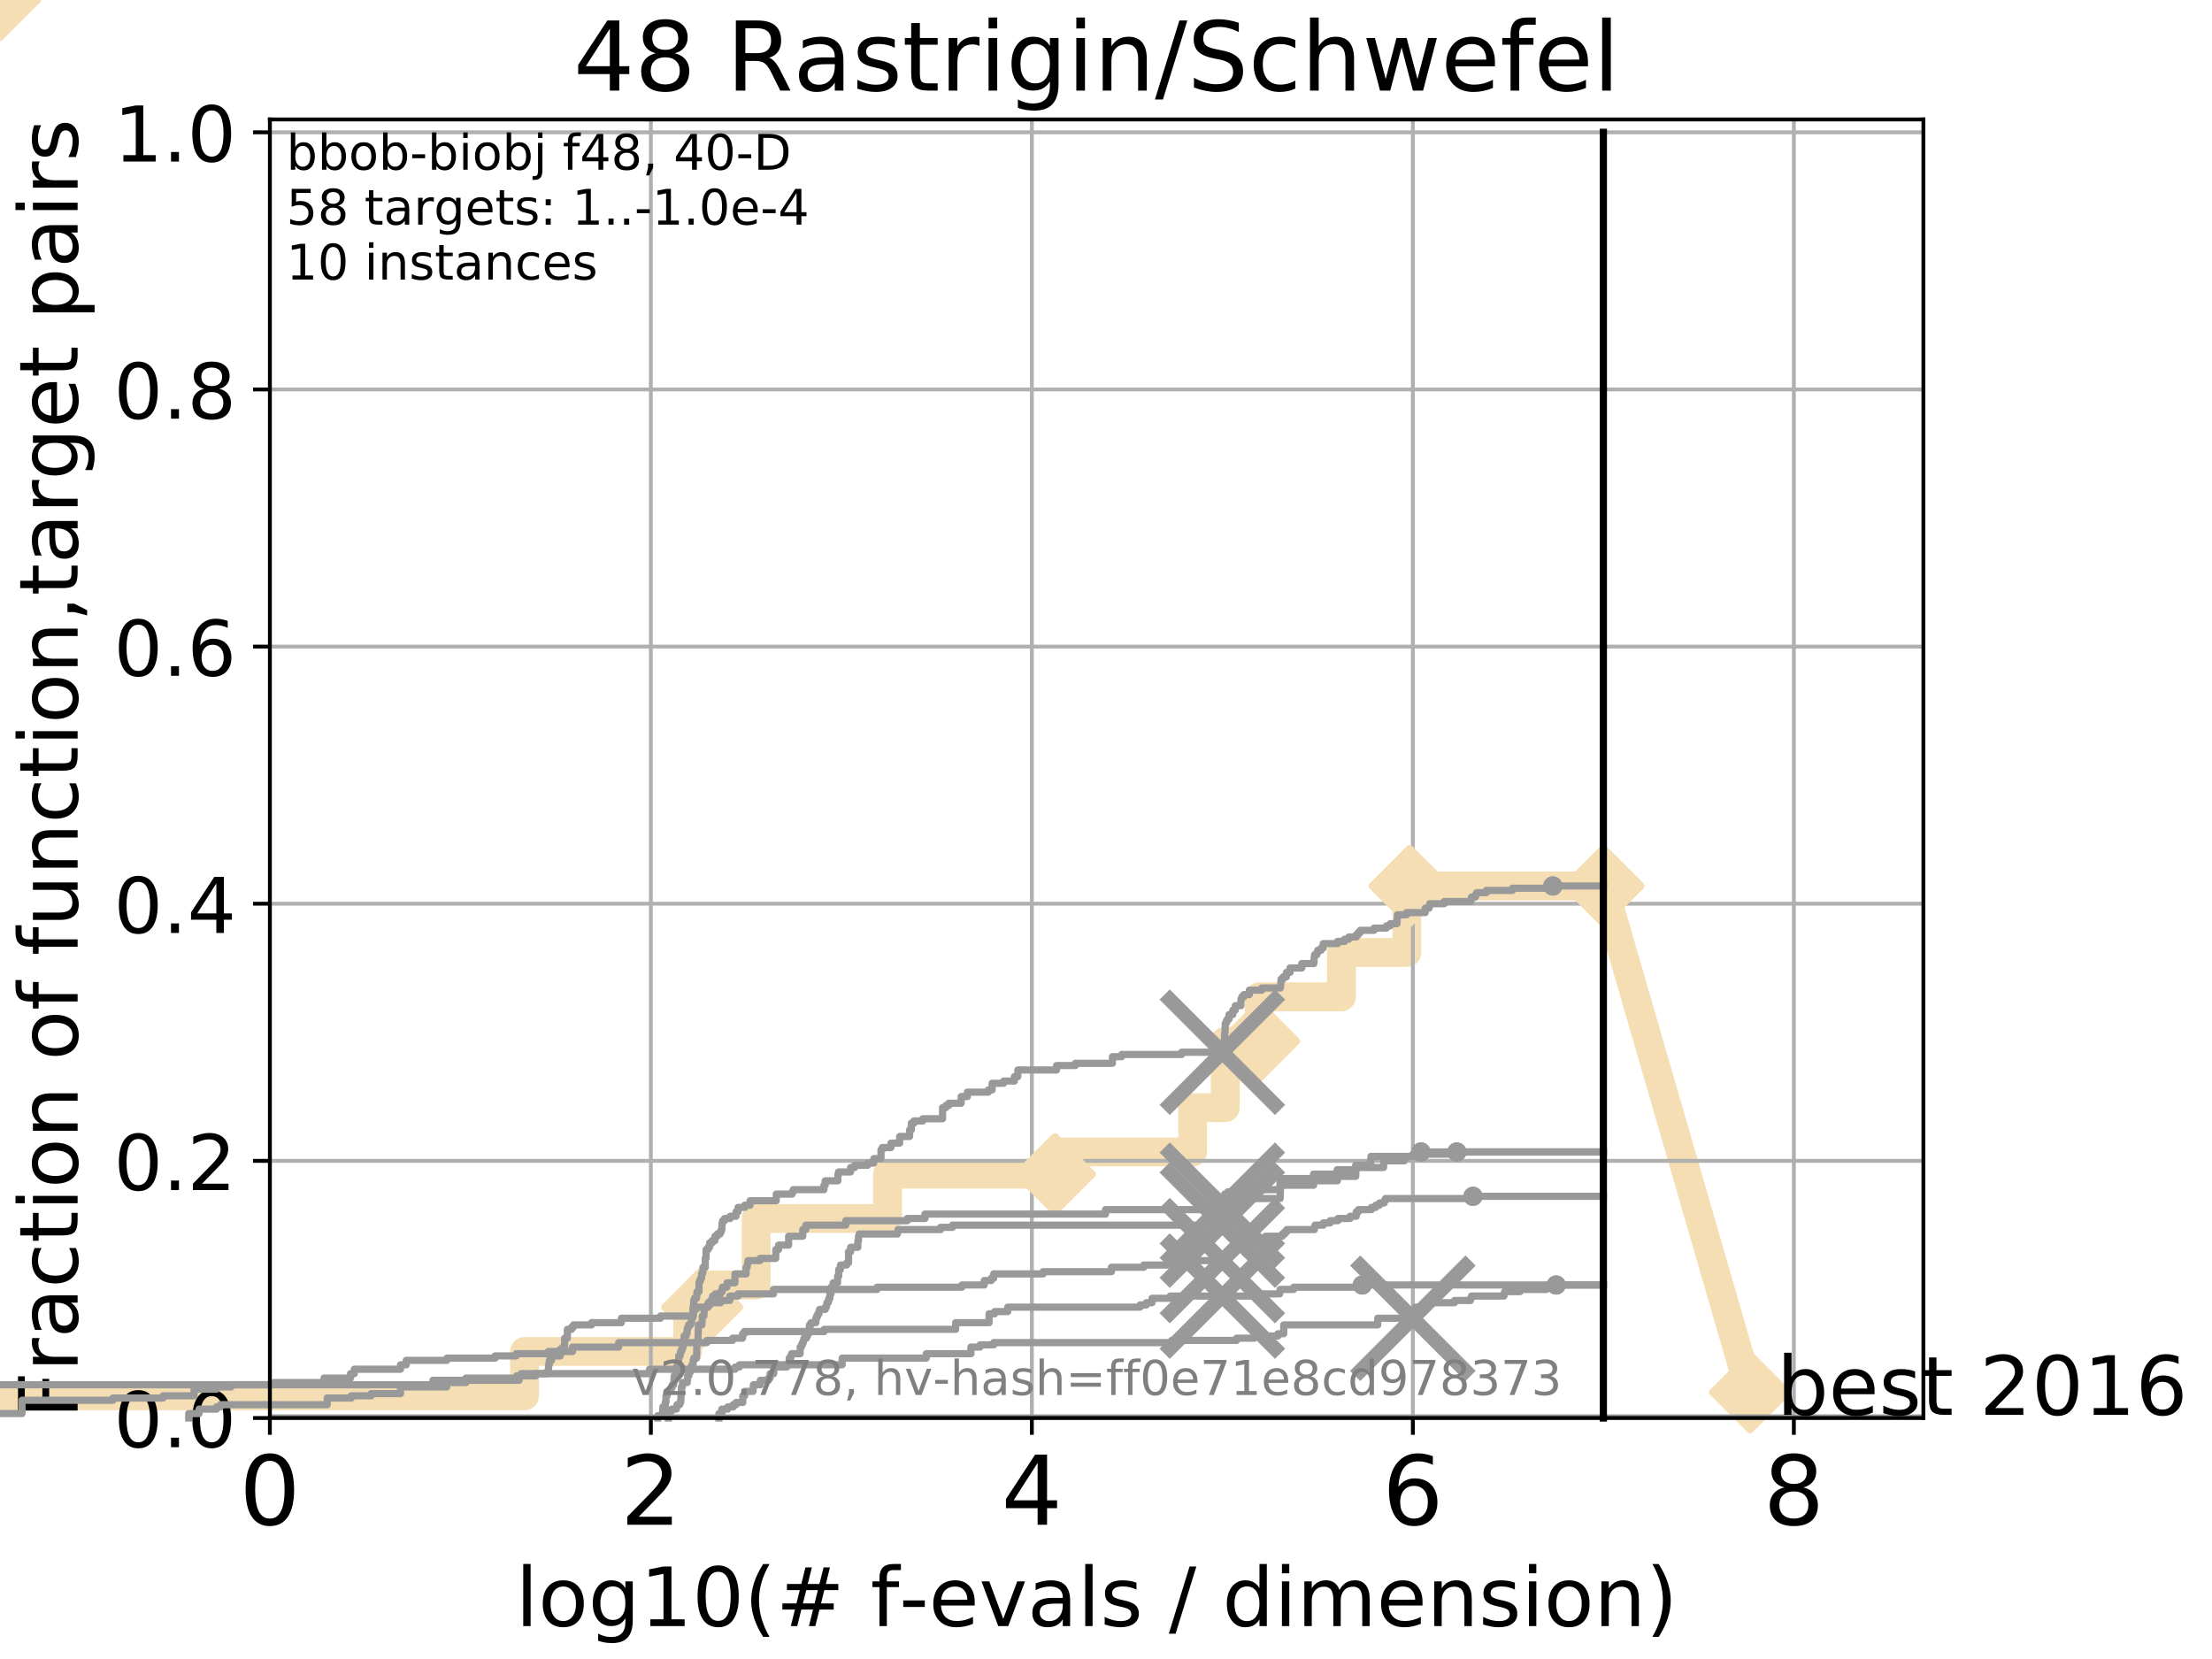 <?xml version="1.0" encoding="utf-8" standalone="no"?>
<!DOCTYPE svg PUBLIC "-//W3C//DTD SVG 1.1//EN"
  "http://www.w3.org/Graphics/SVG/1.1/DTD/svg11.dtd">
<!-- Created with matplotlib (http://matplotlib.org/) -->
<svg height="345pt" version="1.1" viewBox="0 0 460 345" width="460pt" xmlns="http://www.w3.org/2000/svg" xmlns:xlink="http://www.w3.org/1999/xlink">
 <defs>
  <style type="text/css">
*{stroke-linecap:butt;stroke-linejoin:round;}
  </style>
 </defs>
 <g id="figure_1">
  <g id="patch_1">
   <path d="M 0 345.6 
L 460.8 345.6 
L 460.8 0 
L 0 0 
z
" style="fill:#ffffff;"/>
  </g>
  <g id="axes_1">
   <g id="patch_2">
    <path d="M 56.12 294.88 
L 399.984 294.88 
L 399.984 24.84 
L 56.12 24.84 
z
" style="fill:#ffffff;"/>
   </g>
   <g id="line2d_1">
    <path d="M -1 290.27 
L 109.085 290.27 
L 109.085 281.051 
L 143.002 281.051 
L 143.002 271.831 
L 146.028 271.831 
L 146.028 267.221 
L 157.255 267.221 
L 157.255 253.392 
L 184.575 253.392 
L 184.575 244.173 
L 219.372 244.173 
L 219.372 239.563 
L 248.012 239.563 
L 248.012 230.343 
L 254.8 230.343 
L 254.8 216.514 
L 261.861 216.514 
L 261.861 207.294 
L 278.958 207.294 
L 278.958 198.075 
L 292.559 198.075 
L 292.559 188.855 
L 293.131 188.855 
L 293.131 184.246 
L 333.43 184.246 
" style="fill:none;stroke:#f5deb3;stroke-linecap:square;stroke-width:6;"/>
   </g>
   <g id="line2d_2">
    <path d="M 0 0 
" style="fill:none;stroke:#f5deb3;stroke-linecap:square;stroke-width:6;"/>
    <defs>
     <path d="M -0 7.778 
L 7.778 0 
L 0 -7.778 
L -7.778 -0 
z
" id="m19319f9c53" style="stroke:#f5deb3;stroke-linejoin:miter;stroke-width:1.5;"/>
    </defs>
    <g>
     <use style="fill:#f5deb3;stroke:#f5deb3;stroke-linejoin:miter;stroke-width:1.5;" x="0" xlink:href="#m19319f9c53" y="0"/>
    </g>
   </g>
   <g id="line2d_3">
    <path d="M 333.43 184.246 
L 363.934 289.533 
" style="fill:none;stroke:#f5deb3;stroke-linecap:square;stroke-width:6;"/>
    <g>
     <use style="fill:#f5deb3;stroke:#f5deb3;stroke-linejoin:miter;stroke-width:1.5;" x="333.43" xlink:href="#m19319f9c53" y="184.246"/>
     <use style="fill:#f5deb3;stroke:#f5deb3;stroke-linejoin:miter;stroke-width:1.5;" x="363.934" xlink:href="#m19319f9c53" y="289.533"/>
    </g>
   </g>
   <g id="matplotlib.axis_1">
    <g id="xtick_1">
     <g id="line2d_4">
      <path clip-path="url(#p64d404d841)" d="M 56.12 294.88 
L 56.12 24.84 
" style="fill:none;stroke:#b0b0b0;stroke-linecap:square;stroke-width:0.8;"/>
     </g>
     <g id="line2d_5">
      <defs>
       <path d="M 0 0 
L 0 3.5 
" id="m15ad52bb00" style="stroke:#000000;stroke-width:0.8;"/>
      </defs>
      <g>
       <use style="stroke:#000000;stroke-width:0.8;" x="56.12" xlink:href="#m15ad52bb00" y="294.88"/>
      </g>
     </g>
     <g id="text_1">
      <!-- 0 -->
      <defs>
       <path d="M 31.781 66.406 
Q 24.172 66.406 20.328 58.906 
Q 16.5 51.422 16.5 36.375 
Q 16.5 21.391 20.328 13.891 
Q 24.172 6.391 31.781 6.391 
Q 39.453 6.391 43.281 13.891 
Q 47.125 21.391 47.125 36.375 
Q 47.125 51.422 43.281 58.906 
Q 39.453 66.406 31.781 66.406 
z
M 31.781 74.219 
Q 44.047 74.219 50.516 64.516 
Q 56.984 54.828 56.984 36.375 
Q 56.984 17.969 50.516 8.266 
Q 44.047 -1.422 31.781 -1.422 
Q 19.531 -1.422 13.062 8.266 
Q 6.594 17.969 6.594 36.375 
Q 6.594 54.828 13.062 64.516 
Q 19.531 74.219 31.781 74.219 
z
" id="DejaVuSans-30"/>
      </defs>
      <g transform="translate(49.758 317.077)scale(0.2 -0.2)">
       <use xlink:href="#DejaVuSans-30"/>
      </g>
     </g>
    </g>
    <g id="xtick_2">
     <g id="line2d_6">
      <path clip-path="url(#p64d404d841)" d="M 135.351 294.88 
L 135.351 24.84 
" style="fill:none;stroke:#b0b0b0;stroke-linecap:square;stroke-width:0.8;"/>
     </g>
     <g id="line2d_7">
      <g>
       <use style="stroke:#000000;stroke-width:0.8;" x="135.351" xlink:href="#m15ad52bb00" y="294.88"/>
      </g>
     </g>
     <g id="text_2">
      <!-- 2 -->
      <defs>
       <path d="M 19.188 8.297 
L 53.609 8.297 
L 53.609 0 
L 7.328 0 
L 7.328 8.297 
Q 12.938 14.109 22.625 23.891 
Q 32.328 33.688 34.812 36.531 
Q 39.547 41.844 41.422 45.531 
Q 43.312 49.219 43.312 52.781 
Q 43.312 58.594 39.234 62.25 
Q 35.156 65.922 28.609 65.922 
Q 23.969 65.922 18.812 64.312 
Q 13.672 62.703 7.812 59.422 
L 7.812 69.391 
Q 13.766 71.781 18.938 73 
Q 24.125 74.219 28.422 74.219 
Q 39.75 74.219 46.484 68.547 
Q 53.219 62.891 53.219 53.422 
Q 53.219 48.922 51.531 44.891 
Q 49.859 40.875 45.406 35.406 
Q 44.188 33.984 37.641 27.219 
Q 31.109 20.453 19.188 8.297 
z
" id="DejaVuSans-32"/>
      </defs>
      <g transform="translate(128.989 317.077)scale(0.2 -0.2)">
       <use xlink:href="#DejaVuSans-32"/>
      </g>
     </g>
    </g>
    <g id="xtick_3">
     <g id="line2d_8">
      <path clip-path="url(#p64d404d841)" d="M 214.583 294.88 
L 214.583 24.84 
" style="fill:none;stroke:#b0b0b0;stroke-linecap:square;stroke-width:0.8;"/>
     </g>
     <g id="line2d_9">
      <g>
       <use style="stroke:#000000;stroke-width:0.8;" x="214.583" xlink:href="#m15ad52bb00" y="294.88"/>
      </g>
     </g>
     <g id="text_3">
      <!-- 4 -->
      <defs>
       <path d="M 37.797 64.312 
L 12.891 25.391 
L 37.797 25.391 
z
M 35.203 72.906 
L 47.609 72.906 
L 47.609 25.391 
L 58.016 25.391 
L 58.016 17.188 
L 47.609 17.188 
L 47.609 0 
L 37.797 0 
L 37.797 17.188 
L 4.891 17.188 
L 4.891 26.703 
z
" id="DejaVuSans-34"/>
      </defs>
      <g transform="translate(208.22 317.077)scale(0.2 -0.2)">
       <use xlink:href="#DejaVuSans-34"/>
      </g>
     </g>
    </g>
    <g id="xtick_4">
     <g id="line2d_10">
      <path clip-path="url(#p64d404d841)" d="M 293.814 294.88 
L 293.814 24.84 
" style="fill:none;stroke:#b0b0b0;stroke-linecap:square;stroke-width:0.8;"/>
     </g>
     <g id="line2d_11">
      <g>
       <use style="stroke:#000000;stroke-width:0.8;" x="293.814" xlink:href="#m15ad52bb00" y="294.88"/>
      </g>
     </g>
     <g id="text_4">
      <!-- 6 -->
      <defs>
       <path d="M 33.016 40.375 
Q 26.375 40.375 22.484 35.828 
Q 18.609 31.297 18.609 23.391 
Q 18.609 15.531 22.484 10.953 
Q 26.375 6.391 33.016 6.391 
Q 39.656 6.391 43.531 10.953 
Q 47.406 15.531 47.406 23.391 
Q 47.406 31.297 43.531 35.828 
Q 39.656 40.375 33.016 40.375 
z
M 52.594 71.297 
L 52.594 62.312 
Q 48.875 64.062 45.094 64.984 
Q 41.312 65.922 37.594 65.922 
Q 27.828 65.922 22.672 59.328 
Q 17.531 52.734 16.797 39.406 
Q 19.672 43.656 24.016 45.922 
Q 28.375 48.188 33.594 48.188 
Q 44.578 48.188 50.953 41.516 
Q 57.328 34.859 57.328 23.391 
Q 57.328 12.156 50.688 5.359 
Q 44.047 -1.422 33.016 -1.422 
Q 20.359 -1.422 13.672 8.266 
Q 6.984 17.969 6.984 36.375 
Q 6.984 53.656 15.188 63.938 
Q 23.391 74.219 37.203 74.219 
Q 40.922 74.219 44.703 73.484 
Q 48.484 72.75 52.594 71.297 
z
" id="DejaVuSans-36"/>
      </defs>
      <g transform="translate(287.452 317.077)scale(0.2 -0.2)">
       <use xlink:href="#DejaVuSans-36"/>
      </g>
     </g>
    </g>
    <g id="xtick_5">
     <g id="line2d_12">
      <path clip-path="url(#p64d404d841)" d="M 373.045 294.88 
L 373.045 24.84 
" style="fill:none;stroke:#b0b0b0;stroke-linecap:square;stroke-width:0.8;"/>
     </g>
     <g id="line2d_13">
      <g>
       <use style="stroke:#000000;stroke-width:0.8;" x="373.045" xlink:href="#m15ad52bb00" y="294.88"/>
      </g>
     </g>
     <g id="text_5">
      <!-- 8 -->
      <defs>
       <path d="M 31.781 34.625 
Q 24.75 34.625 20.719 30.859 
Q 16.703 27.094 16.703 20.516 
Q 16.703 13.922 20.719 10.156 
Q 24.75 6.391 31.781 6.391 
Q 38.812 6.391 42.859 10.172 
Q 46.922 13.969 46.922 20.516 
Q 46.922 27.094 42.891 30.859 
Q 38.875 34.625 31.781 34.625 
z
M 21.922 38.812 
Q 15.578 40.375 12.031 44.719 
Q 8.5 49.078 8.5 55.328 
Q 8.5 64.062 14.719 69.141 
Q 20.953 74.219 31.781 74.219 
Q 42.672 74.219 48.875 69.141 
Q 55.078 64.062 55.078 55.328 
Q 55.078 49.078 51.531 44.719 
Q 48 40.375 41.703 38.812 
Q 48.828 37.156 52.797 32.312 
Q 56.781 27.484 56.781 20.516 
Q 56.781 9.906 50.312 4.234 
Q 43.844 -1.422 31.781 -1.422 
Q 19.734 -1.422 13.25 4.234 
Q 6.781 9.906 6.781 20.516 
Q 6.781 27.484 10.781 32.312 
Q 14.797 37.156 21.922 38.812 
z
M 18.312 54.391 
Q 18.312 48.734 21.844 45.562 
Q 25.391 42.391 31.781 42.391 
Q 38.141 42.391 41.719 45.562 
Q 45.312 48.734 45.312 54.391 
Q 45.312 60.062 41.719 63.234 
Q 38.141 66.406 31.781 66.406 
Q 25.391 66.406 21.844 63.234 
Q 18.312 60.062 18.312 54.391 
z
" id="DejaVuSans-38"/>
      </defs>
      <g transform="translate(366.683 317.077)scale(0.2 -0.2)">
       <use xlink:href="#DejaVuSans-38"/>
      </g>
     </g>
    </g>
    <g id="text_6">
     <!-- log10(# f-evals / dimension) -->
     <defs>
      <path d="M 9.422 75.984 
L 18.406 75.984 
L 18.406 0 
L 9.422 0 
z
" id="DejaVuSans-6c"/>
      <path d="M 30.609 48.391 
Q 23.391 48.391 19.188 42.75 
Q 14.984 37.109 14.984 27.297 
Q 14.984 17.484 19.156 11.844 
Q 23.344 6.203 30.609 6.203 
Q 37.797 6.203 41.984 11.859 
Q 46.188 17.531 46.188 27.297 
Q 46.188 37.016 41.984 42.703 
Q 37.797 48.391 30.609 48.391 
z
M 30.609 56 
Q 42.328 56 49.016 48.375 
Q 55.719 40.766 55.719 27.297 
Q 55.719 13.875 49.016 6.219 
Q 42.328 -1.422 30.609 -1.422 
Q 18.844 -1.422 12.172 6.219 
Q 5.516 13.875 5.516 27.297 
Q 5.516 40.766 12.172 48.375 
Q 18.844 56 30.609 56 
z
" id="DejaVuSans-6f"/>
      <path d="M 45.406 27.984 
Q 45.406 37.75 41.375 43.109 
Q 37.359 48.484 30.078 48.484 
Q 22.859 48.484 18.828 43.109 
Q 14.797 37.75 14.797 27.984 
Q 14.797 18.266 18.828 12.891 
Q 22.859 7.516 30.078 7.516 
Q 37.359 7.516 41.375 12.891 
Q 45.406 18.266 45.406 27.984 
z
M 54.391 6.781 
Q 54.391 -7.172 48.188 -13.984 
Q 42 -20.797 29.203 -20.797 
Q 24.469 -20.797 20.266 -20.094 
Q 16.062 -19.391 12.109 -17.922 
L 12.109 -9.188 
Q 16.062 -11.328 19.922 -12.344 
Q 23.781 -13.375 27.781 -13.375 
Q 36.625 -13.375 41.016 -8.766 
Q 45.406 -4.156 45.406 5.172 
L 45.406 9.625 
Q 42.625 4.781 38.281 2.391 
Q 33.938 0 27.875 0 
Q 17.828 0 11.672 7.656 
Q 5.516 15.328 5.516 27.984 
Q 5.516 40.672 11.672 48.328 
Q 17.828 56 27.875 56 
Q 33.938 56 38.281 53.609 
Q 42.625 51.219 45.406 46.391 
L 45.406 54.688 
L 54.391 54.688 
z
" id="DejaVuSans-67"/>
      <path d="M 12.406 8.297 
L 28.516 8.297 
L 28.516 63.922 
L 10.984 60.406 
L 10.984 69.391 
L 28.422 72.906 
L 38.281 72.906 
L 38.281 8.297 
L 54.391 8.297 
L 54.391 0 
L 12.406 0 
z
" id="DejaVuSans-31"/>
      <path d="M 31 75.875 
Q 24.469 64.656 21.281 53.656 
Q 18.109 42.672 18.109 31.391 
Q 18.109 20.125 21.312 9.062 
Q 24.516 -2 31 -13.188 
L 23.188 -13.188 
Q 15.875 -1.703 12.234 9.375 
Q 8.594 20.453 8.594 31.391 
Q 8.594 42.281 12.203 53.312 
Q 15.828 64.359 23.188 75.875 
z
" id="DejaVuSans-28"/>
      <path d="M 51.125 44 
L 36.922 44 
L 32.812 27.688 
L 47.125 27.688 
z
M 43.797 71.781 
L 38.719 51.516 
L 52.984 51.516 
L 58.109 71.781 
L 65.922 71.781 
L 60.891 51.516 
L 76.125 51.516 
L 76.125 44 
L 58.984 44 
L 54.984 27.688 
L 70.516 27.688 
L 70.516 20.219 
L 53.078 20.219 
L 48 0 
L 40.188 0 
L 45.219 20.219 
L 30.906 20.219 
L 25.875 0 
L 18.016 0 
L 23.094 20.219 
L 7.719 20.219 
L 7.719 27.688 
L 24.906 27.688 
L 29 44 
L 13.281 44 
L 13.281 51.516 
L 30.906 51.516 
L 35.891 71.781 
z
" id="DejaVuSans-23"/>
      <path id="DejaVuSans-20"/>
      <path d="M 37.109 75.984 
L 37.109 68.5 
L 28.516 68.5 
Q 23.688 68.5 21.797 66.547 
Q 19.922 64.594 19.922 59.516 
L 19.922 54.688 
L 34.719 54.688 
L 34.719 47.703 
L 19.922 47.703 
L 19.922 0 
L 10.891 0 
L 10.891 47.703 
L 2.297 47.703 
L 2.297 54.688 
L 10.891 54.688 
L 10.891 58.5 
Q 10.891 67.625 15.141 71.797 
Q 19.391 75.984 28.609 75.984 
z
" id="DejaVuSans-66"/>
      <path d="M 4.891 31.391 
L 31.203 31.391 
L 31.203 23.391 
L 4.891 23.391 
z
" id="DejaVuSans-2d"/>
      <path d="M 56.203 29.594 
L 56.203 25.203 
L 14.891 25.203 
Q 15.484 15.922 20.484 11.062 
Q 25.484 6.203 34.422 6.203 
Q 39.594 6.203 44.453 7.469 
Q 49.312 8.734 54.109 11.281 
L 54.109 2.781 
Q 49.266 0.734 44.188 -0.344 
Q 39.109 -1.422 33.891 -1.422 
Q 20.797 -1.422 13.156 6.188 
Q 5.516 13.812 5.516 26.812 
Q 5.516 40.234 12.766 48.109 
Q 20.016 56 32.328 56 
Q 43.359 56 49.781 48.891 
Q 56.203 41.797 56.203 29.594 
z
M 47.219 32.234 
Q 47.125 39.594 43.094 43.984 
Q 39.062 48.391 32.422 48.391 
Q 24.906 48.391 20.391 44.141 
Q 15.875 39.891 15.188 32.172 
z
" id="DejaVuSans-65"/>
      <path d="M 2.984 54.688 
L 12.5 54.688 
L 29.594 8.797 
L 46.688 54.688 
L 56.203 54.688 
L 35.688 0 
L 23.484 0 
z
" id="DejaVuSans-76"/>
      <path d="M 34.281 27.484 
Q 23.391 27.484 19.188 25 
Q 14.984 22.516 14.984 16.5 
Q 14.984 11.719 18.141 8.906 
Q 21.297 6.109 26.703 6.109 
Q 34.188 6.109 38.703 11.406 
Q 43.219 16.703 43.219 25.484 
L 43.219 27.484 
z
M 52.203 31.203 
L 52.203 0 
L 43.219 0 
L 43.219 8.297 
Q 40.141 3.328 35.547 0.953 
Q 30.953 -1.422 24.312 -1.422 
Q 15.922 -1.422 10.953 3.297 
Q 6 8.016 6 15.922 
Q 6 25.141 12.172 29.828 
Q 18.359 34.516 30.609 34.516 
L 43.219 34.516 
L 43.219 35.406 
Q 43.219 41.609 39.141 45 
Q 35.062 48.391 27.688 48.391 
Q 23 48.391 18.547 47.266 
Q 14.109 46.141 10.016 43.891 
L 10.016 52.203 
Q 14.938 54.109 19.578 55.047 
Q 24.219 56 28.609 56 
Q 40.484 56 46.344 49.844 
Q 52.203 43.703 52.203 31.203 
z
" id="DejaVuSans-61"/>
      <path d="M 44.281 53.078 
L 44.281 44.578 
Q 40.484 46.531 36.375 47.5 
Q 32.281 48.484 27.875 48.484 
Q 21.188 48.484 17.844 46.438 
Q 14.5 44.391 14.5 40.281 
Q 14.5 37.156 16.891 35.375 
Q 19.281 33.594 26.516 31.984 
L 29.594 31.297 
Q 39.156 29.25 43.188 25.516 
Q 47.219 21.781 47.219 15.094 
Q 47.219 7.469 41.188 3.016 
Q 35.156 -1.422 24.609 -1.422 
Q 20.219 -1.422 15.453 -0.562 
Q 10.688 0.297 5.422 2 
L 5.422 11.281 
Q 10.406 8.688 15.234 7.391 
Q 20.062 6.109 24.812 6.109 
Q 31.156 6.109 34.562 8.281 
Q 37.984 10.453 37.984 14.406 
Q 37.984 18.062 35.516 20.016 
Q 33.062 21.969 24.703 23.781 
L 21.578 24.516 
Q 13.234 26.266 9.516 29.906 
Q 5.812 33.547 5.812 39.891 
Q 5.812 47.609 11.281 51.797 
Q 16.75 56 26.812 56 
Q 31.781 56 36.172 55.266 
Q 40.578 54.547 44.281 53.078 
z
" id="DejaVuSans-73"/>
      <path d="M 25.391 72.906 
L 33.688 72.906 
L 8.297 -9.281 
L 0 -9.281 
z
" id="DejaVuSans-2f"/>
      <path d="M 45.406 46.391 
L 45.406 75.984 
L 54.391 75.984 
L 54.391 0 
L 45.406 0 
L 45.406 8.203 
Q 42.578 3.328 38.25 0.953 
Q 33.938 -1.422 27.875 -1.422 
Q 17.969 -1.422 11.734 6.484 
Q 5.516 14.406 5.516 27.297 
Q 5.516 40.188 11.734 48.094 
Q 17.969 56 27.875 56 
Q 33.938 56 38.25 53.625 
Q 42.578 51.266 45.406 46.391 
z
M 14.797 27.297 
Q 14.797 17.391 18.875 11.75 
Q 22.953 6.109 30.078 6.109 
Q 37.203 6.109 41.297 11.75 
Q 45.406 17.391 45.406 27.297 
Q 45.406 37.203 41.297 42.844 
Q 37.203 48.484 30.078 48.484 
Q 22.953 48.484 18.875 42.844 
Q 14.797 37.203 14.797 27.297 
z
" id="DejaVuSans-64"/>
      <path d="M 9.422 54.688 
L 18.406 54.688 
L 18.406 0 
L 9.422 0 
z
M 9.422 75.984 
L 18.406 75.984 
L 18.406 64.594 
L 9.422 64.594 
z
" id="DejaVuSans-69"/>
      <path d="M 52 44.188 
Q 55.375 50.25 60.062 53.125 
Q 64.75 56 71.094 56 
Q 79.641 56 84.281 50.016 
Q 88.922 44.047 88.922 33.016 
L 88.922 0 
L 79.891 0 
L 79.891 32.719 
Q 79.891 40.578 77.094 44.375 
Q 74.312 48.188 68.609 48.188 
Q 61.625 48.188 57.562 43.547 
Q 53.516 38.922 53.516 30.906 
L 53.516 0 
L 44.484 0 
L 44.484 32.719 
Q 44.484 40.625 41.703 44.406 
Q 38.922 48.188 33.109 48.188 
Q 26.219 48.188 22.156 43.531 
Q 18.109 38.875 18.109 30.906 
L 18.109 0 
L 9.078 0 
L 9.078 54.688 
L 18.109 54.688 
L 18.109 46.188 
Q 21.188 51.219 25.484 53.609 
Q 29.781 56 35.688 56 
Q 41.656 56 45.828 52.969 
Q 50 49.953 52 44.188 
z
" id="DejaVuSans-6d"/>
      <path d="M 54.891 33.016 
L 54.891 0 
L 45.906 0 
L 45.906 32.719 
Q 45.906 40.484 42.875 44.328 
Q 39.844 48.188 33.797 48.188 
Q 26.516 48.188 22.312 43.547 
Q 18.109 38.922 18.109 30.906 
L 18.109 0 
L 9.078 0 
L 9.078 54.688 
L 18.109 54.688 
L 18.109 46.188 
Q 21.344 51.125 25.703 53.562 
Q 30.078 56 35.797 56 
Q 45.219 56 50.047 50.172 
Q 54.891 44.344 54.891 33.016 
z
" id="DejaVuSans-6e"/>
      <path d="M 8.016 75.875 
L 15.828 75.875 
Q 23.141 64.359 26.781 53.312 
Q 30.422 42.281 30.422 31.391 
Q 30.422 20.453 26.781 9.375 
Q 23.141 -1.703 15.828 -13.188 
L 8.016 -13.188 
Q 14.5 -2 17.703 9.062 
Q 20.906 20.125 20.906 31.391 
Q 20.906 42.672 17.703 53.656 
Q 14.5 64.656 8.016 75.875 
z
" id="DejaVuSans-29"/>
     </defs>
     <g transform="translate(107.211 338.154)scale(0.17 -0.17)">
      <use xlink:href="#DejaVuSans-6c"/>
      <use x="27.783" xlink:href="#DejaVuSans-6f"/>
      <use x="88.965" xlink:href="#DejaVuSans-67"/>
      <use x="152.441" xlink:href="#DejaVuSans-31"/>
      <use x="216.064" xlink:href="#DejaVuSans-30"/>
      <use x="279.688" xlink:href="#DejaVuSans-28"/>
      <use x="318.701" xlink:href="#DejaVuSans-23"/>
      <use x="402.49" xlink:href="#DejaVuSans-20"/>
      <use x="434.277" xlink:href="#DejaVuSans-66"/>
      <use x="469.404" xlink:href="#DejaVuSans-2d"/>
      <use x="505.488" xlink:href="#DejaVuSans-65"/>
      <use x="567.012" xlink:href="#DejaVuSans-76"/>
      <use x="626.191" xlink:href="#DejaVuSans-61"/>
      <use x="687.471" xlink:href="#DejaVuSans-6c"/>
      <use x="715.254" xlink:href="#DejaVuSans-73"/>
      <use x="767.354" xlink:href="#DejaVuSans-20"/>
      <use x="799.141" xlink:href="#DejaVuSans-2f"/>
      <use x="832.832" xlink:href="#DejaVuSans-20"/>
      <use x="864.619" xlink:href="#DejaVuSans-64"/>
      <use x="928.096" xlink:href="#DejaVuSans-69"/>
      <use x="955.879" xlink:href="#DejaVuSans-6d"/>
      <use x="1053.291" xlink:href="#DejaVuSans-65"/>
      <use x="1114.814" xlink:href="#DejaVuSans-6e"/>
      <use x="1178.193" xlink:href="#DejaVuSans-73"/>
      <use x="1230.293" xlink:href="#DejaVuSans-69"/>
      <use x="1258.076" xlink:href="#DejaVuSans-6f"/>
      <use x="1319.258" xlink:href="#DejaVuSans-6e"/>
      <use x="1382.637" xlink:href="#DejaVuSans-29"/>
     </g>
    </g>
   </g>
   <g id="matplotlib.axis_2">
    <g id="ytick_1">
     <g id="line2d_14">
      <path clip-path="url(#p64d404d841)" d="M 56.12 294.88 
L 399.984 294.88 
" style="fill:none;stroke:#b0b0b0;stroke-linecap:square;stroke-width:0.8;"/>
     </g>
     <g id="line2d_15">
      <defs>
       <path d="M 0 0 
L -3.5 0 
" id="mb34aa87eeb" style="stroke:#000000;stroke-width:0.8;"/>
      </defs>
      <g>
       <use style="stroke:#000000;stroke-width:0.8;" x="56.12" xlink:href="#mb34aa87eeb" y="294.88"/>
      </g>
     </g>
     <g id="text_7">
      <!-- 0.0 -->
      <defs>
       <path d="M 10.688 12.406 
L 21 12.406 
L 21 0 
L 10.688 0 
z
" id="DejaVuSans-2e"/>
      </defs>
      <g transform="translate(23.675 300.959)scale(0.16 -0.16)">
       <use xlink:href="#DejaVuSans-30"/>
       <use x="63.623" xlink:href="#DejaVuSans-2e"/>
       <use x="95.41" xlink:href="#DejaVuSans-30"/>
      </g>
     </g>
    </g>
    <g id="ytick_2">
     <g id="line2d_16">
      <path clip-path="url(#p64d404d841)" d="M 56.12 241.407 
L 399.984 241.407 
" style="fill:none;stroke:#b0b0b0;stroke-linecap:square;stroke-width:0.8;"/>
     </g>
     <g id="line2d_17">
      <g>
       <use style="stroke:#000000;stroke-width:0.8;" x="56.12" xlink:href="#mb34aa87eeb" y="241.407"/>
      </g>
     </g>
     <g id="text_8">
      <!-- 0.2 -->
      <g transform="translate(23.675 247.485)scale(0.16 -0.16)">
       <use xlink:href="#DejaVuSans-30"/>
       <use x="63.623" xlink:href="#DejaVuSans-2e"/>
       <use x="95.41" xlink:href="#DejaVuSans-32"/>
      </g>
     </g>
    </g>
    <g id="ytick_3">
     <g id="line2d_18">
      <path clip-path="url(#p64d404d841)" d="M 56.12 187.933 
L 399.984 187.933 
" style="fill:none;stroke:#b0b0b0;stroke-linecap:square;stroke-width:0.8;"/>
     </g>
     <g id="line2d_19">
      <g>
       <use style="stroke:#000000;stroke-width:0.8;" x="56.12" xlink:href="#mb34aa87eeb" y="187.933"/>
      </g>
     </g>
     <g id="text_9">
      <!-- 0.4 -->
      <g transform="translate(23.675 194.012)scale(0.16 -0.16)">
       <use xlink:href="#DejaVuSans-30"/>
       <use x="63.623" xlink:href="#DejaVuSans-2e"/>
       <use x="95.41" xlink:href="#DejaVuSans-34"/>
      </g>
     </g>
    </g>
    <g id="ytick_4">
     <g id="line2d_20">
      <path clip-path="url(#p64d404d841)" d="M 56.12 134.46 
L 399.984 134.46 
" style="fill:none;stroke:#b0b0b0;stroke-linecap:square;stroke-width:0.8;"/>
     </g>
     <g id="line2d_21">
      <g>
       <use style="stroke:#000000;stroke-width:0.8;" x="56.12" xlink:href="#mb34aa87eeb" y="134.46"/>
      </g>
     </g>
     <g id="text_10">
      <!-- 0.6 -->
      <g transform="translate(23.675 140.539)scale(0.16 -0.16)">
       <use xlink:href="#DejaVuSans-30"/>
       <use x="63.623" xlink:href="#DejaVuSans-2e"/>
       <use x="95.41" xlink:href="#DejaVuSans-36"/>
      </g>
     </g>
    </g>
    <g id="ytick_5">
     <g id="line2d_22">
      <path clip-path="url(#p64d404d841)" d="M 56.12 80.987 
L 399.984 80.987 
" style="fill:none;stroke:#b0b0b0;stroke-linecap:square;stroke-width:0.8;"/>
     </g>
     <g id="line2d_23">
      <g>
       <use style="stroke:#000000;stroke-width:0.8;" x="56.12" xlink:href="#mb34aa87eeb" y="80.987"/>
      </g>
     </g>
     <g id="text_11">
      <!-- 0.8 -->
      <g transform="translate(23.675 87.066)scale(0.16 -0.16)">
       <use xlink:href="#DejaVuSans-30"/>
       <use x="63.623" xlink:href="#DejaVuSans-2e"/>
       <use x="95.41" xlink:href="#DejaVuSans-38"/>
      </g>
     </g>
    </g>
    <g id="ytick_6">
     <g id="line2d_24">
      <path clip-path="url(#p64d404d841)" d="M 56.12 27.514 
L 399.984 27.514 
" style="fill:none;stroke:#b0b0b0;stroke-linecap:square;stroke-width:0.8;"/>
     </g>
     <g id="line2d_25">
      <g>
       <use style="stroke:#000000;stroke-width:0.8;" x="56.12" xlink:href="#mb34aa87eeb" y="27.514"/>
      </g>
     </g>
     <g id="text_12">
      <!-- 1.0 -->
      <g transform="translate(23.675 33.592)scale(0.16 -0.16)">
       <use xlink:href="#DejaVuSans-31"/>
       <use x="63.623" xlink:href="#DejaVuSans-2e"/>
       <use x="95.41" xlink:href="#DejaVuSans-30"/>
      </g>
     </g>
    </g>
    <g id="text_13">
     <!-- Fraction of function,target pairs -->
     <defs>
      <path d="M 9.812 72.906 
L 51.703 72.906 
L 51.703 64.594 
L 19.672 64.594 
L 19.672 43.109 
L 48.578 43.109 
L 48.578 34.812 
L 19.672 34.812 
L 19.672 0 
L 9.812 0 
z
" id="DejaVuSans-46"/>
      <path d="M 41.109 46.297 
Q 39.594 47.172 37.812 47.578 
Q 36.031 48 33.891 48 
Q 26.266 48 22.188 43.047 
Q 18.109 38.094 18.109 28.812 
L 18.109 0 
L 9.078 0 
L 9.078 54.688 
L 18.109 54.688 
L 18.109 46.188 
Q 20.953 51.172 25.484 53.578 
Q 30.031 56 36.531 56 
Q 37.453 56 38.578 55.875 
Q 39.703 55.766 41.062 55.516 
z
" id="DejaVuSans-72"/>
      <path d="M 48.781 52.594 
L 48.781 44.188 
Q 44.969 46.297 41.141 47.344 
Q 37.312 48.391 33.406 48.391 
Q 24.656 48.391 19.812 42.844 
Q 14.984 37.312 14.984 27.297 
Q 14.984 17.281 19.812 11.734 
Q 24.656 6.203 33.406 6.203 
Q 37.312 6.203 41.141 7.25 
Q 44.969 8.297 48.781 10.406 
L 48.781 2.094 
Q 45.016 0.344 40.984 -0.531 
Q 36.969 -1.422 32.422 -1.422 
Q 20.062 -1.422 12.781 6.344 
Q 5.516 14.109 5.516 27.297 
Q 5.516 40.672 12.859 48.328 
Q 20.219 56 33.016 56 
Q 37.156 56 41.109 55.141 
Q 45.062 54.297 48.781 52.594 
z
" id="DejaVuSans-63"/>
      <path d="M 18.312 70.219 
L 18.312 54.688 
L 36.812 54.688 
L 36.812 47.703 
L 18.312 47.703 
L 18.312 18.016 
Q 18.312 11.328 20.141 9.422 
Q 21.969 7.516 27.594 7.516 
L 36.812 7.516 
L 36.812 0 
L 27.594 0 
Q 17.188 0 13.234 3.875 
Q 9.281 7.766 9.281 18.016 
L 9.281 47.703 
L 2.688 47.703 
L 2.688 54.688 
L 9.281 54.688 
L 9.281 70.219 
z
" id="DejaVuSans-74"/>
      <path d="M 8.5 21.578 
L 8.5 54.688 
L 17.484 54.688 
L 17.484 21.922 
Q 17.484 14.156 20.5 10.266 
Q 23.531 6.391 29.594 6.391 
Q 36.859 6.391 41.078 11.031 
Q 45.312 15.672 45.312 23.688 
L 45.312 54.688 
L 54.297 54.688 
L 54.297 0 
L 45.312 0 
L 45.312 8.406 
Q 42.047 3.422 37.719 1 
Q 33.406 -1.422 27.688 -1.422 
Q 18.266 -1.422 13.375 4.438 
Q 8.5 10.297 8.5 21.578 
z
M 31.109 56 
z
" id="DejaVuSans-75"/>
      <path d="M 11.719 12.406 
L 22.016 12.406 
L 22.016 4 
L 14.016 -11.625 
L 7.719 -11.625 
L 11.719 4 
z
" id="DejaVuSans-2c"/>
      <path d="M 18.109 8.203 
L 18.109 -20.797 
L 9.078 -20.797 
L 9.078 54.688 
L 18.109 54.688 
L 18.109 46.391 
Q 20.953 51.266 25.266 53.625 
Q 29.594 56 35.594 56 
Q 45.562 56 51.781 48.094 
Q 58.016 40.188 58.016 27.297 
Q 58.016 14.406 51.781 6.484 
Q 45.562 -1.422 35.594 -1.422 
Q 29.594 -1.422 25.266 0.953 
Q 20.953 3.328 18.109 8.203 
z
M 48.688 27.297 
Q 48.688 37.203 44.609 42.844 
Q 40.531 48.484 33.406 48.484 
Q 26.266 48.484 22.188 42.844 
Q 18.109 37.203 18.109 27.297 
Q 18.109 17.391 22.188 11.75 
Q 26.266 6.109 33.406 6.109 
Q 40.531 6.109 44.609 11.75 
Q 48.688 17.391 48.688 27.297 
z
" id="DejaVuSans-70"/>
     </defs>
     <g transform="translate(16.14 294.999)rotate(-90)scale(0.17 -0.17)">
      <use xlink:href="#DejaVuSans-46"/>
      <use x="57.41" xlink:href="#DejaVuSans-72"/>
      <use x="98.523" xlink:href="#DejaVuSans-61"/>
      <use x="159.803" xlink:href="#DejaVuSans-63"/>
      <use x="214.783" xlink:href="#DejaVuSans-74"/>
      <use x="253.992" xlink:href="#DejaVuSans-69"/>
      <use x="281.775" xlink:href="#DejaVuSans-6f"/>
      <use x="342.957" xlink:href="#DejaVuSans-6e"/>
      <use x="406.336" xlink:href="#DejaVuSans-20"/>
      <use x="438.123" xlink:href="#DejaVuSans-6f"/>
      <use x="499.305" xlink:href="#DejaVuSans-66"/>
      <use x="534.51" xlink:href="#DejaVuSans-20"/>
      <use x="566.297" xlink:href="#DejaVuSans-66"/>
      <use x="601.502" xlink:href="#DejaVuSans-75"/>
      <use x="664.881" xlink:href="#DejaVuSans-6e"/>
      <use x="728.26" xlink:href="#DejaVuSans-63"/>
      <use x="783.24" xlink:href="#DejaVuSans-74"/>
      <use x="822.449" xlink:href="#DejaVuSans-69"/>
      <use x="850.232" xlink:href="#DejaVuSans-6f"/>
      <use x="911.414" xlink:href="#DejaVuSans-6e"/>
      <use x="974.793" xlink:href="#DejaVuSans-2c"/>
      <use x="1006.58" xlink:href="#DejaVuSans-74"/>
      <use x="1045.789" xlink:href="#DejaVuSans-61"/>
      <use x="1107.068" xlink:href="#DejaVuSans-72"/>
      <use x="1148.166" xlink:href="#DejaVuSans-67"/>
      <use x="1211.643" xlink:href="#DejaVuSans-65"/>
      <use x="1273.166" xlink:href="#DejaVuSans-74"/>
      <use x="1312.375" xlink:href="#DejaVuSans-20"/>
      <use x="1344.162" xlink:href="#DejaVuSans-70"/>
      <use x="1407.639" xlink:href="#DejaVuSans-61"/>
      <use x="1468.918" xlink:href="#DejaVuSans-69"/>
      <use x="1496.701" xlink:href="#DejaVuSans-72"/>
      <use x="1537.814" xlink:href="#DejaVuSans-73"/>
     </g>
    </g>
   </g>
   <g id="line2d_26">
    <defs>
     <path d="M 0 1.5 
C 0.398 1.5 0.779 1.342 1.061 1.061 
C 1.342 0.779 1.5 0.398 1.5 0 
C 1.5 -0.398 1.342 -0.779 1.061 -1.061 
C 0.779 -1.342 0.398 -1.5 0 -1.5 
C -0.398 -1.5 -0.779 -1.342 -1.061 -1.061 
C -1.342 -0.779 -1.5 -0.398 -1.5 0 
C -1.5 0.398 -1.342 0.779 -1.061 1.061 
C -0.779 1.342 -0.398 1.5 0 1.5 
z
" id="m50e081dafc" style="stroke:#f5deb3;"/>
    </defs>
    <g>
     <use style="fill:#f5deb3;stroke:#f5deb3;" x="293.131" xlink:href="#m50e081dafc" y="184.246"/>
     <use style="fill:#f5deb3;stroke:#f5deb3;" x="293.131" xlink:href="#m50e081dafc" y="184.246"/>
    </g>
   </g>
   <g id="line2d_27">
    <g>
     <use style="fill:#f5deb3;stroke:#f5deb3;stroke-linejoin:miter;stroke-width:1.5;" x="146.028" xlink:href="#m19319f9c53" y="271.831"/>
     <use style="fill:#f5deb3;stroke:#f5deb3;stroke-linejoin:miter;stroke-width:1.5;" x="219.372" xlink:href="#m19319f9c53" y="244.173"/>
     <use style="fill:#f5deb3;stroke:#f5deb3;stroke-linejoin:miter;stroke-width:1.5;" x="261.861" xlink:href="#m19319f9c53" y="216.514"/>
     <use style="fill:#f5deb3;stroke:#f5deb3;stroke-linejoin:miter;stroke-width:1.5;" x="293.131" xlink:href="#m19319f9c53" y="184.246"/>
     <use style="fill:#f5deb3;stroke:#f5deb3;stroke-linejoin:miter;stroke-width:1.5;" x="333.43" xlink:href="#m19319f9c53" y="184.246"/>
    </g>
   </g>
   <g id="line2d_28">
    <defs>
     <path d="M 0 1.5 
C 0.398 1.5 0.779 1.342 1.061 1.061 
C 1.342 0.779 1.5 0.398 1.5 0 
C 1.5 -0.398 1.342 -0.779 1.061 -1.061 
C 0.779 -1.342 0.398 -1.5 0 -1.5 
C -0.398 -1.5 -0.779 -1.342 -1.061 -1.061 
C -1.342 -0.779 -1.5 -0.398 -1.5 0 
C -1.5 0.398 -1.342 0.779 -1.061 1.061 
C -0.779 1.342 -0.398 1.5 0 1.5 
z
" id="m1d962404db" style="stroke:#999999;"/>
    </defs>
    <g>
     <use style="fill:#999999;stroke:#999999;" x="306.317" xlink:href="#m1d962404db" y="248.782"/>
     <use style="fill:#999999;stroke:#999999;" x="306.317" xlink:href="#m1d962404db" y="248.782"/>
    </g>
   </g>
   <g id="line2d_29">
    <path d="M -1 287.965 
L 90.024 287.965 
L 90.024 287.043 
L 107.96 287.043 
L 107.96 286.121 
L 108.377 286.121 
L 108.377 285.66 
L 113.785 285.66 
L 113.785 285.199 
L 114.054 285.199 
L 114.069 283.817 
L 114.231 283.817 
L 114.231 282.895 
L 114.709 282.895 
L 114.709 281.973 
L 116.51 281.973 
L 116.51 280.59 
L 117.042 280.59 
L 117.042 280.129 
L 117.412 280.129 
L 117.412 278.285 
L 117.988 278.285 
L 117.988 276.441 
L 118.862 276.441 
L 118.862 275.98 
L 119.272 275.98 
L 119.272 275.519 
L 123.025 275.519 
L 123.025 275.058 
L 129.221 275.058 
L 129.221 274.136 
L 137.347 274.136 
L 137.347 273.675 
L 144.21 273.675 
L 144.21 272.292 
L 144.764 272.292 
L 144.764 271.831 
L 147.264 271.831 
L 147.264 270.909 
L 149.854 270.909 
L 149.854 270.448 
L 151.769 270.448 
L 151.769 269.526 
L 153.494 269.526 
L 153.494 269.065 
L 160.86 269.065 
L 160.86 268.143 
L 182.398 268.143 
L 182.398 267.682 
L 200.032 267.682 
L 200.032 267.221 
L 204.675 267.221 
L 204.675 266.299 
L 206.122 266.299 
L 206.122 265.838 
L 206.629 265.838 
L 206.629 264.917 
L 216.916 264.917 
L 216.916 264.456 
L 231.128 264.456 
L 231.128 263.534 
L 237.836 263.534 
L 237.836 263.073 
L 243.473 263.073 
L 243.473 262.612 
L 247.629 262.612 
L 247.629 262.151 
L 255.25 262.151 
L 255.25 260.768 
L 256.232 260.768 
L 256.232 260.307 
L 257.05 260.307 
L 257.05 259.385 
L 258.197 259.385 
L 258.197 258.924 
L 259.819 258.924 
L 259.819 258.002 
L 261.584 258.002 
L 261.584 257.541 
L 263.151 257.541 
L 263.151 257.08 
L 266.658 257.08 
L 266.658 256.619 
L 267.171 256.619 
L 267.171 256.158 
L 267.609 256.158 
L 267.609 255.697 
L 273.345 255.697 
L 273.345 255.236 
L 273.458 255.236 
L 273.458 254.775 
L 275.184 254.775 
L 275.184 254.314 
L 276.627 254.314 
L 276.627 253.853 
L 278.233 253.853 
L 278.233 253.392 
L 280.761 253.392 
L 280.761 252.931 
L 282.036 252.931 
L 282.036 252.009 
L 282.498 252.009 
L 282.498 251.548 
L 285.205 251.548 
L 285.205 251.087 
L 286.099 251.087 
L 286.099 250.626 
L 286.88 250.626 
L 286.88 250.165 
L 287.832 250.165 
L 287.832 249.704 
L 288.115 249.704 
L 288.115 249.243 
L 306.317 249.243 
L 306.317 248.782 
L 333.43 248.782 
L 333.43 248.782 
" style="fill:none;stroke:#999999;stroke-linecap:square;stroke-width:1.5;"/>
   </g>
   <g id="line2d_30"/>
   <g id="line2d_31">
    <path d="M 0 0 
" style="fill:none;stroke:#999999;stroke-linecap:square;stroke-width:1.5;"/>
   </g>
   <g id="line2d_32">
    <path clip-path="url(#p64d404d841)" d="M 254.199 262.151 
" style="fill:none;stroke:#999999;stroke-linecap:square;stroke-width:1.5;"/>
    <defs>
     <path d="M -12 12 
L 12 -12 
M -12 -12 
L 12 12 
" id="mc0e46e1b67" style="stroke:#999999;stroke-width:3;"/>
    </defs>
    <g clip-path="url(#p64d404d841)">
     <use style="fill:#999999;stroke:#999999;stroke-width:3;" x="254.199" xlink:href="#mc0e46e1b67" y="262.151"/>
    </g>
   </g>
   <g id="line2d_33">
    <path clip-path="url(#p64d404d841)" d="M 56.12 294.88 
L 56.12 294.88 
L 56.12 294.88 
L 56.12 294.88 
L 399.984 294.88 
" style="fill:none;stroke:#999999;stroke-linecap:square;stroke-width:1.5;"/>
   </g>
   <g id="line2d_34"/>
   <g id="line2d_35">
    <path clip-path="url(#p64d404d841)" d="M 0 0 
" style="fill:none;stroke:#999999;stroke-linecap:square;stroke-width:1.5;"/>
   </g>
   <g id="line2d_36">
    <g>
     <use style="fill:#999999;stroke:#999999;" x="283.299" xlink:href="#m1d962404db" y="267.221"/>
     <use style="fill:#999999;stroke:#999999;" x="283.299" xlink:href="#m1d962404db" y="267.221"/>
    </g>
   </g>
   <g id="line2d_37">
    <path d="M -1 293.958 
L 4.579 293.958 
L 4.579 291.192 
L 23.48 291.192 
L 23.48 290.731 
L 33.909 290.731 
L 33.909 290.27 
L 40.355 290.27 
L 40.355 288.887 
L 45.034 288.887 
L 45.034 288.426 
L 48.034 288.426 
L 48.034 287.965 
L 56.959 287.965 
L 56.959 287.504 
L 67.388 287.504 
L 67.388 286.582 
L 72.887 286.582 
L 72.887 285.66 
L 73.68 285.66 
L 73.68 284.739 
L 83.286 284.739 
L 83.286 283.817 
L 84.485 283.817 
L 84.485 282.895 
L 92.94 282.895 
L 92.94 282.434 
L 102.968 282.434 
L 102.968 281.973 
L 107.336 281.973 
L 107.336 281.512 
L 114.024 281.512 
L 114.024 281.051 
L 119.063 281.051 
L 119.063 280.129 
L 128.659 280.129 
L 128.659 279.207 
L 146.988 279.207 
L 146.988 278.746 
L 152.347 278.746 
L 152.347 278.285 
L 154.418 278.285 
L 154.418 277.363 
L 154.784 277.363 
L 154.784 276.902 
L 171.394 276.902 
L 171.394 276.441 
L 198.735 276.441 
L 198.735 275.058 
L 205.685 275.058 
L 205.685 273.214 
L 206.833 273.214 
L 206.833 272.753 
L 209.572 272.753 
L 209.572 271.831 
L 237.078 271.831 
L 237.078 271.37 
L 238.379 271.37 
L 238.379 270.909 
L 239.57 270.909 
L 239.57 269.987 
L 243.353 269.987 
L 243.353 269.526 
L 261.542 269.526 
L 261.542 269.065 
L 266.126 269.065 
L 266.126 268.604 
L 266.194 268.604 
L 266.194 268.143 
L 269.042 268.143 
L 269.042 267.682 
L 283.299 267.682 
L 283.299 267.221 
L 333.43 267.221 
" style="fill:none;stroke:#999999;stroke-linecap:square;stroke-width:1.5;"/>
   </g>
   <g id="line2d_38"/>
   <g id="line2d_39">
    <path d="M 0 0 
" style="fill:none;stroke:#999999;stroke-linecap:square;stroke-width:1.5;"/>
   </g>
   <g id="line2d_40">
    <path clip-path="url(#p64d404d841)" d="M 254.198 269.526 
" style="fill:none;stroke:#999999;stroke-linecap:square;stroke-width:1.5;"/>
    <g clip-path="url(#p64d404d841)">
     <use style="fill:#999999;stroke:#999999;stroke-width:3;" x="254.198" xlink:href="#mc0e46e1b67" y="269.526"/>
    </g>
   </g>
   <g id="line2d_41">
    <g>
     <use style="fill:#999999;stroke:#999999;" x="323.619" xlink:href="#m1d962404db" y="267.221"/>
     <use style="fill:#999999;stroke:#999999;" x="323.619" xlink:href="#m1d962404db" y="267.221"/>
    </g>
   </g>
   <g id="line2d_42">
    <path d="M 39.245 294.88 
L 39.245 293.958 
L 41.398 293.958 
L 41.398 293.036 
L 45.034 293.036 
L 45.034 292.575 
L 45.834 292.575 
L 45.834 292.114 
L 68.046 292.114 
L 68.046 290.731 
L 73.049 290.731 
L 73.049 290.27 
L 77.175 290.27 
L 77.175 289.809 
L 83.286 289.809 
L 83.286 288.426 
L 92.889 288.426 
L 92.889 287.504 
L 96.9 287.504 
L 96.9 286.582 
L 107.445 286.582 
L 107.445 286.121 
L 111.449 286.121 
L 111.449 285.66 
L 135.074 285.66 
L 135.074 284.739 
L 152.893 284.739 
L 152.893 284.278 
L 153.772 284.278 
L 153.772 283.817 
L 175.139 283.817 
L 175.139 282.434 
L 192.621 282.434 
L 192.621 281.512 
L 201.911 281.512 
L 201.911 280.129 
L 203.809 280.129 
L 203.809 279.668 
L 206.649 279.668 
L 206.649 279.207 
L 243.668 279.207 
L 243.668 278.746 
L 257.157 278.746 
L 257.157 278.285 
L 260.816 278.285 
L 260.816 277.824 
L 265.747 277.824 
L 265.747 277.363 
L 266.959 277.363 
L 266.959 275.519 
L 286.505 275.519 
L 286.505 274.136 
L 293.848 274.136 
L 293.848 273.675 
L 293.906 273.675 
L 293.906 272.753 
L 294.258 272.753 
L 294.258 272.292 
L 294.32 272.292 
L 294.32 271.831 
L 296.172 271.831 
L 296.172 271.37 
L 297.093 271.37 
L 297.093 270.909 
L 302.47 270.909 
L 302.47 270.448 
L 305.785 270.448 
L 305.785 269.987 
L 305.994 269.987 
L 305.994 269.526 
L 312.752 269.526 
L 312.752 269.065 
L 312.886 269.065 
L 312.886 268.604 
L 316.108 268.604 
L 316.108 268.143 
L 321.607 268.143 
L 321.607 267.682 
L 323.619 267.682 
L 323.619 267.221 
L 333.43 267.221 
" style="fill:none;stroke:#999999;stroke-linecap:square;stroke-width:1.5;"/>
   </g>
   <g id="line2d_43"/>
   <g id="line2d_44">
    <path d="M 0 0 
" style="fill:none;stroke:#999999;stroke-linecap:square;stroke-width:1.5;"/>
   </g>
   <g id="line2d_45">
    <path clip-path="url(#p64d404d841)" d="M 293.814 274.136 
" style="fill:none;stroke:#999999;stroke-linecap:square;stroke-width:1.5;"/>
    <g clip-path="url(#p64d404d841)">
     <use style="fill:#999999;stroke:#999999;stroke-width:3;" x="293.814" xlink:href="#mc0e46e1b67" y="274.136"/>
    </g>
   </g>
   <g id="line2d_46">
    <g>
     <use style="fill:#999999;stroke:#999999;" x="322.922" xlink:href="#m1d962404db" y="184.246"/>
     <use style="fill:#999999;stroke:#999999;" x="322.922" xlink:href="#m1d962404db" y="184.246"/>
    </g>
   </g>
   <g id="line2d_47">
    <path d="M 136.767 294.88 
L 136.767 294.419 
L 137.662 294.419 
L 137.662 293.958 
L 137.801 293.958 
L 137.834 292.575 
L 138.337 292.575 
L 138.337 291.653 
L 138.488 291.653 
L 138.488 290.27 
L 138.723 290.27 
L 138.723 289.348 
L 139.256 289.348 
L 139.256 288.887 
L 139.619 288.887 
L 139.619 288.426 
L 139.809 288.426 
L 139.809 287.965 
L 140.099 287.965 
L 140.203 286.121 
L 140.454 286.121 
L 140.454 285.66 
L 140.578 285.66 
L 140.623 284.278 
L 140.936 284.278 
L 140.936 283.356 
L 141.143 283.356 
L 141.143 281.973 
L 141.448 281.973 
L 141.538 281.051 
L 141.729 281.051 
L 141.729 280.59 
L 141.924 280.59 
L 141.924 280.129 
L 142.061 280.129 
L 142.061 278.746 
L 142.23 278.746 
L 142.276 277.824 
L 142.674 277.824 
L 142.674 277.363 
L 142.883 277.363 
L 142.883 276.441 
L 143.021 276.441 
L 143.021 275.98 
L 143.186 275.98 
L 143.186 275.519 
L 143.614 275.519 
L 143.614 275.058 
L 143.821 275.058 
L 143.821 274.136 
L 144.04 274.136 
L 144.123 271.831 
L 144.234 271.831 
L 144.249 270.448 
L 144.42 270.448 
L 144.42 269.987 
L 144.849 269.987 
L 144.947 268.604 
L 145.361 268.604 
L 145.361 266.76 
L 145.478 266.76 
L 145.478 266.299 
L 145.706 266.299 
L 145.706 265.838 
L 145.884 265.838 
L 145.884 264.917 
L 146.065 264.917 
L 146.065 264.456 
L 146.187 264.456 
L 146.187 263.534 
L 146.666 263.534 
L 146.666 261.69 
L 146.815 261.69 
L 146.843 259.846 
L 147.249 259.846 
L 147.249 259.385 
L 147.558 259.385 
L 147.577 258.463 
L 148.088 258.463 
L 148.088 258.002 
L 148.674 258.002 
L 148.674 257.08 
L 149.154 257.08 
L 149.154 256.619 
L 149.76 256.619 
L 149.76 256.158 
L 149.978 256.158 
L 149.978 255.697 
L 150.112 255.697 
L 150.163 254.314 
L 150.29 254.314 
L 150.29 253.853 
L 150.675 253.853 
L 150.675 253.392 
L 151.839 253.392 
L 151.839 252.931 
L 153.052 252.931 
L 153.052 252.009 
L 153.489 252.009 
L 153.489 251.087 
L 154.878 251.087 
L 154.878 250.626 
L 155.975 250.626 
L 155.975 249.704 
L 161.423 249.704 
L 161.423 248.321 
L 164.716 248.321 
L 164.716 247.86 
L 164.964 247.86 
L 164.964 247.399 
L 171.341 247.399 
L 171.341 246.477 
L 171.602 246.477 
L 171.602 245.556 
L 174.238 245.556 
L 174.268 244.173 
L 174.377 244.173 
L 174.377 243.712 
L 176.879 243.712 
L 176.879 242.79 
L 177.737 242.79 
L 177.737 242.329 
L 180.411 242.329 
L 180.411 241.868 
L 181.714 241.868 
L 181.714 240.946 
L 183.206 240.946 
L 183.206 239.102 
L 183.48 239.102 
L 183.48 238.641 
L 185.281 238.641 
L 185.281 237.719 
L 187.09 237.719 
L 187.09 236.336 
L 189.164 236.336 
L 189.164 234.953 
L 189.518 234.953 
L 189.518 233.57 
L 190.066 233.57 
L 190.066 233.109 
L 191.878 233.109 
L 191.878 232.648 
L 196.01 232.648 
L 196.01 230.343 
L 196.703 230.343 
L 196.703 229.882 
L 197.324 229.882 
L 197.324 229.421 
L 199.881 229.421 
L 199.881 228.038 
L 201.172 228.038 
L 201.172 227.116 
L 205.519 227.116 
L 205.519 226.655 
L 206.318 226.655 
L 206.318 225.273 
L 208.709 225.273 
L 208.709 224.812 
L 210.952 224.812 
L 210.952 223.89 
L 211.66 223.89 
L 211.66 222.507 
L 219.714 222.507 
L 219.714 221.585 
L 223.628 221.585 
L 223.628 221.124 
L 231.338 221.124 
L 231.338 219.741 
L 233.272 219.741 
L 233.272 219.28 
L 245.722 219.28 
L 245.722 218.819 
L 254.451 218.819 
L 254.553 216.514 
L 254.587 216.514 
L 254.695 214.67 
L 254.773 214.67 
L 254.796 212.826 
L 254.987 212.826 
L 254.987 212.365 
L 255.231 212.365 
L 255.231 211.904 
L 255.592 211.904 
L 255.592 210.982 
L 256.373 210.982 
L 256.373 210.06 
L 256.887 210.06 
L 256.887 209.138 
L 258.063 209.138 
L 258.063 207.755 
L 258.24 207.755 
L 258.24 207.294 
L 258.664 207.294 
L 258.664 206.833 
L 259.798 206.833 
L 259.798 205.912 
L 262.403 205.912 
L 262.403 205.451 
L 266.28 205.451 
L 266.368 204.068 
L 266.414 204.068 
L 266.414 203.607 
L 266.835 203.607 
L 266.835 203.146 
L 267.521 203.146 
L 267.521 202.224 
L 268.263 202.224 
L 268.263 201.302 
L 270.71 201.302 
L 270.71 200.38 
L 273.215 200.38 
L 273.294 198.997 
L 273.367 198.997 
L 273.367 198.536 
L 273.856 198.536 
L 273.856 198.075 
L 274.044 198.075 
L 274.044 197.614 
L 274.72 197.614 
L 274.72 197.153 
L 275.175 197.153 
L 275.175 196.231 
L 278.172 196.231 
L 278.172 195.77 
L 279.629 195.77 
L 279.629 195.309 
L 280.495 195.309 
L 280.495 194.848 
L 282.049 194.848 
L 282.049 194.387 
L 282.461 194.387 
L 282.461 193.926 
L 282.879 193.926 
L 282.879 193.465 
L 285.733 193.465 
L 285.733 193.004 
L 288.316 193.004 
L 288.316 192.543 
L 289.117 192.543 
L 289.117 192.082 
L 290.508 192.082 
L 290.601 190.238 
L 292.5 190.238 
L 292.5 189.777 
L 296.384 189.777 
L 296.384 188.855 
L 297.192 188.855 
L 297.192 188.394 
L 297.326 188.394 
L 297.326 187.933 
L 300.338 187.933 
L 300.338 187.472 
L 305.884 187.472 
L 305.993 186.551 
L 306.82 186.551 
L 306.82 186.09 
L 307.072 186.09 
L 307.072 185.629 
L 309.087 185.629 
L 309.087 185.168 
L 314.509 185.168 
L 314.509 184.707 
L 322.922 184.707 
L 322.922 184.246 
L 333.43 184.246 
L 333.43 184.246 
" style="fill:none;stroke:#999999;stroke-linecap:square;stroke-width:1.5;"/>
   </g>
   <g id="line2d_48"/>
   <g id="line2d_49">
    <path d="M 0 0 
" style="fill:none;stroke:#999999;stroke-linecap:square;stroke-width:1.5;"/>
   </g>
   <g id="line2d_50">
    <path clip-path="url(#p64d404d841)" d="M 254.198 218.819 
" style="fill:none;stroke:#999999;stroke-linecap:square;stroke-width:1.5;"/>
    <g clip-path="url(#p64d404d841)">
     <use style="fill:#999999;stroke:#999999;stroke-width:3;" x="254.198" xlink:href="#mc0e46e1b67" y="218.819"/>
    </g>
   </g>
   <g id="line2d_51">
    <g>
     <use style="fill:#999999;stroke:#999999;" x="302.962" xlink:href="#m1d962404db" y="239.563"/>
     <use style="fill:#999999;stroke:#999999;" x="302.962" xlink:href="#m1d962404db" y="239.563"/>
    </g>
   </g>
   <g id="line2d_52">
    <path d="M 149.505 294.88 
L 149.505 293.958 
L 150.112 293.958 
L 150.112 293.036 
L 151.325 293.036 
L 151.325 292.575 
L 152.477 292.575 
L 152.477 292.114 
L 153.066 292.114 
L 153.066 291.653 
L 154.465 291.653 
L 154.465 290.27 
L 154.87 290.27 
L 154.87 289.348 
L 156.609 289.348 
L 156.676 287.965 
L 158.111 287.965 
L 158.111 287.043 
L 159.824 287.043 
L 159.824 286.582 
L 160.148 286.582 
L 160.148 285.66 
L 160.918 285.66 
L 160.92 284.278 
L 163.616 284.278 
L 163.616 283.817 
L 164.114 283.817 
L 164.114 282.434 
L 164.424 282.434 
L 164.424 281.973 
L 164.614 281.973 
L 164.614 281.512 
L 166.397 281.512 
L 166.397 280.129 
L 166.646 280.129 
L 166.646 279.668 
L 166.868 279.668 
L 166.868 279.207 
L 167.062 279.207 
L 167.062 278.746 
L 167.191 278.746 
L 167.191 278.285 
L 167.702 278.285 
L 167.702 277.824 
L 167.94 277.824 
L 167.94 277.363 
L 168.166 277.363 
L 168.166 276.441 
L 168.333 276.441 
L 168.333 275.519 
L 168.661 275.519 
L 168.661 275.058 
L 169.663 275.058 
L 169.663 274.136 
L 169.839 274.136 
L 169.839 273.675 
L 170.064 273.675 
L 170.064 273.214 
L 170.314 273.214 
L 170.314 272.753 
L 170.428 272.753 
L 170.428 272.292 
L 171.625 272.292 
L 171.625 271.831 
L 171.856 271.831 
L 171.953 270.909 
L 172.238 270.909 
L 172.238 270.448 
L 172.372 270.448 
L 172.372 269.987 
L 172.584 269.987 
L 172.584 269.065 
L 172.811 269.065 
L 172.811 267.682 
L 173.233 267.682 
L 173.277 266.76 
L 174.182 266.76 
L 174.19 265.378 
L 174.422 265.378 
L 174.422 263.995 
L 174.782 263.995 
L 174.782 263.073 
L 176.076 263.073 
L 176.076 262.612 
L 176.457 262.612 
L 176.457 260.307 
L 176.894 260.307 
L 176.894 259.385 
L 178.396 259.385 
L 178.396 258.002 
L 178.527 258.002 
L 178.527 257.08 
L 178.678 257.08 
L 178.678 256.619 
L 186.62 256.619 
L 186.62 256.158 
L 186.746 256.158 
L 186.746 255.697 
L 195.601 255.697 
L 195.601 255.236 
L 198.077 255.236 
L 198.077 254.775 
L 254.368 254.775 
L 254.422 251.548 
L 254.504 251.548 
L 254.534 250.165 
L 254.76 250.165 
L 254.76 249.704 
L 255.005 249.704 
L 255.005 249.243 
L 266.22 249.243 
L 266.294 246.938 
L 266.407 246.938 
L 266.407 246.477 
L 273.171 246.477 
L 273.171 246.016 
L 273.289 246.016 
L 273.289 245.556 
L 278.103 245.556 
L 278.126 244.634 
L 281.931 244.634 
L 282.002 242.79 
L 287.721 242.79 
L 287.771 241.407 
L 292.025 241.407 
L 292.074 240.485 
L 293.88 240.485 
L 293.88 240.024 
L 302.962 240.024 
L 302.962 239.563 
L 333.43 239.563 
L 333.43 239.563 
" style="fill:none;stroke:#999999;stroke-linecap:square;stroke-width:1.5;"/>
   </g>
   <g id="line2d_53"/>
   <g id="line2d_54">
    <path d="M 0 0 
" style="fill:none;stroke:#999999;stroke-linecap:square;stroke-width:1.5;"/>
   </g>
   <g id="line2d_55">
    <path clip-path="url(#p64d404d841)" d="M 254.198 254.775 
" style="fill:none;stroke:#999999;stroke-linecap:square;stroke-width:1.5;"/>
    <g clip-path="url(#p64d404d841)">
     <use style="fill:#999999;stroke:#999999;stroke-width:3;" x="254.198" xlink:href="#mc0e46e1b67" y="254.775"/>
    </g>
   </g>
   <g id="line2d_56">
    <g>
     <use style="fill:#999999;stroke:#999999;" x="295.497" xlink:href="#m1d962404db" y="239.563"/>
     <use style="fill:#999999;stroke:#999999;" x="295.497" xlink:href="#m1d962404db" y="239.563"/>
    </g>
   </g>
   <g id="line2d_57">
    <path d="M 138.986 294.88 
L 138.986 293.958 
L 139.184 293.958 
L 139.184 293.497 
L 139.649 293.497 
L 139.649 293.036 
L 140.664 293.036 
L 140.664 292.575 
L 140.783 292.575 
L 140.783 292.114 
L 141.357 292.114 
L 141.357 291.653 
L 141.559 291.653 
L 141.658 289.809 
L 141.708 289.809 
L 141.708 288.426 
L 141.901 288.426 
L 141.901 287.504 
L 142.919 287.504 
L 143.008 286.121 
L 143.243 286.121 
L 143.243 285.66 
L 143.389 285.66 
L 143.389 285.199 
L 143.678 285.199 
L 143.694 284.278 
L 143.891 284.278 
L 143.891 283.817 
L 144.138 283.817 
L 144.138 282.895 
L 144.272 282.895 
L 144.272 282.434 
L 144.864 282.434 
L 144.92 279.207 
L 145.134 279.207 
L 145.243 275.519 
L 145.963 275.519 
L 146.051 273.675 
L 146.383 273.675 
L 146.48 271.831 
L 147.128 271.831 
L 147.128 271.37 
L 147.647 271.37 
L 147.647 270.909 
L 147.775 270.909 
L 147.775 270.448 
L 148.202 270.448 
L 148.202 269.526 
L 148.781 269.526 
L 148.781 269.065 
L 149.847 269.065 
L 149.847 268.604 
L 150.197 268.604 
L 150.224 267.682 
L 151.152 267.682 
L 151.205 266.76 
L 152.846 266.76 
L 152.846 264.917 
L 155.158 264.917 
L 155.158 263.534 
L 155.378 263.534 
L 155.476 262.612 
L 155.57 262.612 
L 155.57 262.151 
L 158.064 262.151 
L 158.064 261.69 
L 161.33 261.69 
L 161.33 259.846 
L 161.918 259.846 
L 161.918 258.924 
L 163.999 258.924 
L 163.999 257.08 
L 166.936 257.08 
L 166.936 255.697 
L 167.581 255.697 
L 167.581 254.775 
L 175.887 254.775 
L 175.887 253.853 
L 188.679 253.853 
L 188.679 253.392 
L 192.356 253.392 
L 192.356 252.47 
L 229.892 252.47 
L 229.892 251.548 
L 250.853 251.548 
L 250.853 250.626 
L 254.244 250.626 
L 254.289 248.782 
L 254.665 248.782 
L 254.665 248.321 
L 255.31 248.321 
L 255.31 247.86 
L 257.947 247.86 
L 257.947 247.399 
L 266.153 247.399 
L 266.195 245.095 
L 273.115 245.095 
L 273.147 244.173 
L 278.063 244.173 
L 278.07 243.251 
L 281.904 243.251 
L 281.917 242.329 
L 285.038 242.329 
L 285.104 240.485 
L 293.861 240.485 
L 293.861 240.024 
L 295.497 240.024 
L 295.497 239.563 
L 333.43 239.563 
L 333.43 239.563 
" style="fill:none;stroke:#999999;stroke-linecap:square;stroke-width:1.5;"/>
   </g>
   <g id="line2d_58"/>
   <g id="line2d_59">
    <path d="M 0 0 
" style="fill:none;stroke:#999999;stroke-linecap:square;stroke-width:1.5;"/>
   </g>
   <g id="line2d_60">
    <path clip-path="url(#p64d404d841)" d="M 254.198 250.626 
" style="fill:none;stroke:#999999;stroke-linecap:square;stroke-width:1.5;"/>
    <g clip-path="url(#p64d404d841)">
     <use style="fill:#999999;stroke:#999999;stroke-width:3;" x="254.198" xlink:href="#mc0e46e1b67" y="250.626"/>
    </g>
   </g>
   <g id="line2d_61">
    <path d="M 333.43 294.88 
L 333.43 27.514 
" style="fill:none;stroke:#000000;stroke-linecap:square;stroke-width:1.5;"/>
   </g>
   <g id="patch_3">
    <path d="M 56.12 294.88 
L 56.12 24.84 
" style="fill:none;stroke:#000000;stroke-linecap:square;stroke-linejoin:miter;stroke-width:0.8;"/>
   </g>
   <g id="patch_4">
    <path d="M 399.984 294.88 
L 399.984 24.84 
" style="fill:none;stroke:#000000;stroke-linecap:square;stroke-linejoin:miter;stroke-width:0.8;"/>
   </g>
   <g id="patch_5">
    <path d="M 56.12 294.88 
L 399.984 294.88 
" style="fill:none;stroke:#000000;stroke-linecap:square;stroke-linejoin:miter;stroke-width:0.8;"/>
   </g>
   <g id="patch_6">
    <path d="M 56.12 24.84 
L 399.984 24.84 
" style="fill:none;stroke:#000000;stroke-linecap:square;stroke-linejoin:miter;stroke-width:0.8;"/>
   </g>
   <g id="text_14">
    <!-- best 2016 -->
    <defs>
     <path d="M 48.688 27.297 
Q 48.688 37.203 44.609 42.844 
Q 40.531 48.484 33.406 48.484 
Q 26.266 48.484 22.188 42.844 
Q 18.109 37.203 18.109 27.297 
Q 18.109 17.391 22.188 11.75 
Q 26.266 6.109 33.406 6.109 
Q 40.531 6.109 44.609 11.75 
Q 48.688 17.391 48.688 27.297 
z
M 18.109 46.391 
Q 20.953 51.266 25.266 53.625 
Q 29.594 56 35.594 56 
Q 45.562 56 51.781 48.094 
Q 58.016 40.188 58.016 27.297 
Q 58.016 14.406 51.781 6.484 
Q 45.562 -1.422 35.594 -1.422 
Q 29.594 -1.422 25.266 0.953 
Q 20.953 3.328 18.109 8.203 
L 18.109 0 
L 9.078 0 
L 9.078 75.984 
L 18.109 75.984 
z
" id="DejaVuSans-62"/>
    </defs>
    <g transform="translate(369.48 294.224)scale(0.17 -0.17)">
     <use xlink:href="#DejaVuSans-62"/>
     <use x="63.477" xlink:href="#DejaVuSans-65"/>
     <use x="125" xlink:href="#DejaVuSans-73"/>
     <use x="177.1" xlink:href="#DejaVuSans-74"/>
     <use x="216.309" xlink:href="#DejaVuSans-20"/>
     <use x="248.096" xlink:href="#DejaVuSans-32"/>
     <use x="311.719" xlink:href="#DejaVuSans-30"/>
     <use x="375.342" xlink:href="#DejaVuSans-31"/>
     <use x="438.965" xlink:href="#DejaVuSans-36"/>
    </g>
   </g>
   <g id="text_15">
    <!-- bbob-biobj f48, 40-D -->
    <defs>
     <path d="M 9.422 54.688 
L 18.406 54.688 
L 18.406 -0.984 
Q 18.406 -11.422 14.422 -16.109 
Q 10.453 -20.797 1.609 -20.797 
L -1.812 -20.797 
L -1.812 -13.188 
L 0.594 -13.188 
Q 5.719 -13.188 7.562 -10.812 
Q 9.422 -8.453 9.422 -0.984 
z
M 9.422 75.984 
L 18.406 75.984 
L 18.406 64.594 
L 9.422 64.594 
z
" id="DejaVuSans-6a"/>
     <path d="M 19.672 64.797 
L 19.672 8.109 
L 31.594 8.109 
Q 46.688 8.109 53.688 14.938 
Q 60.688 21.781 60.688 36.531 
Q 60.688 51.172 53.688 57.984 
Q 46.688 64.797 31.594 64.797 
z
M 9.812 72.906 
L 30.078 72.906 
Q 51.266 72.906 61.172 64.094 
Q 71.094 55.281 71.094 36.531 
Q 71.094 17.672 61.125 8.828 
Q 51.172 0 30.078 0 
L 9.812 0 
z
" id="DejaVuSans-44"/>
    </defs>
    <g transform="translate(59.559 35.291)scale(0.102 -0.102)">
     <use xlink:href="#DejaVuSans-62"/>
     <use x="63.477" xlink:href="#DejaVuSans-62"/>
     <use x="126.953" xlink:href="#DejaVuSans-6f"/>
     <use x="188.135" xlink:href="#DejaVuSans-62"/>
     <use x="251.611" xlink:href="#DejaVuSans-2d"/>
     <use x="287.695" xlink:href="#DejaVuSans-62"/>
     <use x="351.172" xlink:href="#DejaVuSans-69"/>
     <use x="378.955" xlink:href="#DejaVuSans-6f"/>
     <use x="440.137" xlink:href="#DejaVuSans-62"/>
     <use x="503.613" xlink:href="#DejaVuSans-6a"/>
     <use x="531.396" xlink:href="#DejaVuSans-20"/>
     <use x="563.184" xlink:href="#DejaVuSans-66"/>
     <use x="598.389" xlink:href="#DejaVuSans-34"/>
     <use x="662.012" xlink:href="#DejaVuSans-38"/>
     <use x="725.635" xlink:href="#DejaVuSans-2c"/>
     <use x="757.422" xlink:href="#DejaVuSans-20"/>
     <use x="789.209" xlink:href="#DejaVuSans-34"/>
     <use x="852.832" xlink:href="#DejaVuSans-30"/>
     <use x="916.455" xlink:href="#DejaVuSans-2d"/>
     <use x="952.539" xlink:href="#DejaVuSans-44"/>
    </g>
    <!-- 58 targets: 1..-1.0e-4 -->
    <defs>
     <path d="M 10.797 72.906 
L 49.516 72.906 
L 49.516 64.594 
L 19.828 64.594 
L 19.828 46.734 
Q 21.969 47.469 24.109 47.828 
Q 26.266 48.188 28.422 48.188 
Q 40.625 48.188 47.75 41.5 
Q 54.891 34.812 54.891 23.391 
Q 54.891 11.625 47.562 5.094 
Q 40.234 -1.422 26.906 -1.422 
Q 22.312 -1.422 17.547 -0.641 
Q 12.797 0.141 7.719 1.703 
L 7.719 11.625 
Q 12.109 9.234 16.797 8.062 
Q 21.484 6.891 26.703 6.891 
Q 35.156 6.891 40.078 11.328 
Q 45.016 15.766 45.016 23.391 
Q 45.016 31 40.078 35.438 
Q 35.156 39.891 26.703 39.891 
Q 22.75 39.891 18.812 39.016 
Q 14.891 38.141 10.797 36.281 
z
" id="DejaVuSans-35"/>
     <path d="M 11.719 12.406 
L 22.016 12.406 
L 22.016 0 
L 11.719 0 
z
M 11.719 51.703 
L 22.016 51.703 
L 22.016 39.312 
L 11.719 39.312 
z
" id="DejaVuSans-3a"/>
    </defs>
    <g transform="translate(59.559 46.713)scale(0.102 -0.102)">
     <use xlink:href="#DejaVuSans-35"/>
     <use x="63.623" xlink:href="#DejaVuSans-38"/>
     <use x="127.246" xlink:href="#DejaVuSans-20"/>
     <use x="159.033" xlink:href="#DejaVuSans-74"/>
     <use x="198.242" xlink:href="#DejaVuSans-61"/>
     <use x="259.521" xlink:href="#DejaVuSans-72"/>
     <use x="300.619" xlink:href="#DejaVuSans-67"/>
     <use x="364.096" xlink:href="#DejaVuSans-65"/>
     <use x="425.619" xlink:href="#DejaVuSans-74"/>
     <use x="464.828" xlink:href="#DejaVuSans-73"/>
     <use x="516.928" xlink:href="#DejaVuSans-3a"/>
     <use x="550.619" xlink:href="#DejaVuSans-20"/>
     <use x="582.406" xlink:href="#DejaVuSans-31"/>
     <use x="646.029" xlink:href="#DejaVuSans-2e"/>
     <use x="677.816" xlink:href="#DejaVuSans-2e"/>
     <use x="709.604" xlink:href="#DejaVuSans-2d"/>
     <use x="745.688" xlink:href="#DejaVuSans-31"/>
     <use x="809.311" xlink:href="#DejaVuSans-2e"/>
     <use x="841.098" xlink:href="#DejaVuSans-30"/>
     <use x="904.721" xlink:href="#DejaVuSans-65"/>
     <use x="966.244" xlink:href="#DejaVuSans-2d"/>
     <use x="1002.328" xlink:href="#DejaVuSans-34"/>
    </g>
    <!-- 10 instances -->
    <g transform="translate(59.559 58.134)scale(0.102 -0.102)">
     <use xlink:href="#DejaVuSans-31"/>
     <use x="63.623" xlink:href="#DejaVuSans-30"/>
     <use x="127.246" xlink:href="#DejaVuSans-20"/>
     <use x="159.033" xlink:href="#DejaVuSans-69"/>
     <use x="186.816" xlink:href="#DejaVuSans-6e"/>
     <use x="250.195" xlink:href="#DejaVuSans-73"/>
     <use x="302.295" xlink:href="#DejaVuSans-74"/>
     <use x="341.504" xlink:href="#DejaVuSans-61"/>
     <use x="402.783" xlink:href="#DejaVuSans-6e"/>
     <use x="466.162" xlink:href="#DejaVuSans-63"/>
     <use x="521.143" xlink:href="#DejaVuSans-65"/>
     <use x="582.666" xlink:href="#DejaVuSans-73"/>
    </g>
   </g>
   <g id="text_16">
    <!-- v2.0.778, hv-hash=ff0e71e8cd978373 -->
    <defs>
     <path d="M 8.203 72.906 
L 55.078 72.906 
L 55.078 68.703 
L 28.609 0 
L 18.312 0 
L 43.219 64.594 
L 8.203 64.594 
z
" id="DejaVuSans-37"/>
     <path d="M 54.891 33.016 
L 54.891 0 
L 45.906 0 
L 45.906 32.719 
Q 45.906 40.484 42.875 44.328 
Q 39.844 48.188 33.797 48.188 
Q 26.516 48.188 22.312 43.547 
Q 18.109 38.922 18.109 30.906 
L 18.109 0 
L 9.078 0 
L 9.078 75.984 
L 18.109 75.984 
L 18.109 46.188 
Q 21.344 51.125 25.703 53.562 
Q 30.078 56 35.797 56 
Q 45.219 56 50.047 50.172 
Q 54.891 44.344 54.891 33.016 
z
" id="DejaVuSans-68"/>
     <path d="M 10.594 45.406 
L 73.188 45.406 
L 73.188 37.203 
L 10.594 37.203 
z
M 10.594 25.484 
L 73.188 25.484 
L 73.188 17.188 
L 10.594 17.188 
z
" id="DejaVuSans-3d"/>
     <path d="M 10.984 1.516 
L 10.984 10.5 
Q 14.703 8.734 18.5 7.812 
Q 22.312 6.891 25.984 6.891 
Q 35.75 6.891 40.891 13.453 
Q 46.047 20.016 46.781 33.406 
Q 43.953 29.203 39.594 26.953 
Q 35.25 24.703 29.984 24.703 
Q 19.047 24.703 12.672 31.312 
Q 6.297 37.938 6.297 49.422 
Q 6.297 60.641 12.938 67.422 
Q 19.578 74.219 30.609 74.219 
Q 43.266 74.219 49.922 64.516 
Q 56.594 54.828 56.594 36.375 
Q 56.594 19.141 48.406 8.859 
Q 40.234 -1.422 26.422 -1.422 
Q 22.703 -1.422 18.891 -0.688 
Q 15.094 0.047 10.984 1.516 
z
M 30.609 32.422 
Q 37.25 32.422 41.125 36.953 
Q 45.016 41.5 45.016 49.422 
Q 45.016 57.281 41.125 61.844 
Q 37.25 66.406 30.609 66.406 
Q 23.969 66.406 20.094 61.844 
Q 16.219 57.281 16.219 49.422 
Q 16.219 41.5 20.094 36.953 
Q 23.969 32.422 30.609 32.422 
z
" id="DejaVuSans-39"/>
     <path d="M 40.578 39.312 
Q 47.656 37.797 51.625 33 
Q 55.609 28.219 55.609 21.188 
Q 55.609 10.406 48.188 4.484 
Q 40.766 -1.422 27.094 -1.422 
Q 22.516 -1.422 17.656 -0.516 
Q 12.797 0.391 7.625 2.203 
L 7.625 11.719 
Q 11.719 9.328 16.594 8.109 
Q 21.484 6.891 26.812 6.891 
Q 36.078 6.891 40.938 10.547 
Q 45.797 14.203 45.797 21.188 
Q 45.797 27.641 41.281 31.266 
Q 36.766 34.906 28.719 34.906 
L 20.219 34.906 
L 20.219 43.016 
L 29.109 43.016 
Q 36.375 43.016 40.234 45.922 
Q 44.094 48.828 44.094 54.297 
Q 44.094 59.906 40.109 62.906 
Q 36.141 65.922 28.719 65.922 
Q 24.656 65.922 20.016 65.031 
Q 15.375 64.156 9.812 62.312 
L 9.812 71.094 
Q 15.438 72.656 20.344 73.438 
Q 25.25 74.219 29.594 74.219 
Q 40.828 74.219 47.359 69.109 
Q 53.906 64.016 53.906 55.328 
Q 53.906 49.266 50.438 45.094 
Q 46.969 40.922 40.578 39.312 
z
" id="DejaVuSans-33"/>
    </defs>
    <g style="fill:#808080;" transform="translate(131.294 290.1)scale(0.1 -0.1)">
     <use xlink:href="#DejaVuSans-76"/>
     <use x="59.18" xlink:href="#DejaVuSans-32"/>
     <use x="122.803" xlink:href="#DejaVuSans-2e"/>
     <use x="154.59" xlink:href="#DejaVuSans-30"/>
     <use x="218.213" xlink:href="#DejaVuSans-2e"/>
     <use x="250" xlink:href="#DejaVuSans-37"/>
     <use x="313.623" xlink:href="#DejaVuSans-37"/>
     <use x="377.246" xlink:href="#DejaVuSans-38"/>
     <use x="440.869" xlink:href="#DejaVuSans-2c"/>
     <use x="472.656" xlink:href="#DejaVuSans-20"/>
     <use x="504.443" xlink:href="#DejaVuSans-68"/>
     <use x="567.822" xlink:href="#DejaVuSans-76"/>
     <use x="626.971" xlink:href="#DejaVuSans-2d"/>
     <use x="663.055" xlink:href="#DejaVuSans-68"/>
     <use x="726.434" xlink:href="#DejaVuSans-61"/>
     <use x="787.713" xlink:href="#DejaVuSans-73"/>
     <use x="839.812" xlink:href="#DejaVuSans-68"/>
     <use x="903.191" xlink:href="#DejaVuSans-3d"/>
     <use x="986.98" xlink:href="#DejaVuSans-66"/>
     <use x="1022.186" xlink:href="#DejaVuSans-66"/>
     <use x="1057.391" xlink:href="#DejaVuSans-30"/>
     <use x="1121.014" xlink:href="#DejaVuSans-65"/>
     <use x="1182.537" xlink:href="#DejaVuSans-37"/>
     <use x="1246.16" xlink:href="#DejaVuSans-31"/>
     <use x="1309.783" xlink:href="#DejaVuSans-65"/>
     <use x="1371.307" xlink:href="#DejaVuSans-38"/>
     <use x="1434.93" xlink:href="#DejaVuSans-63"/>
     <use x="1489.91" xlink:href="#DejaVuSans-64"/>
     <use x="1553.387" xlink:href="#DejaVuSans-39"/>
     <use x="1617.01" xlink:href="#DejaVuSans-37"/>
     <use x="1680.633" xlink:href="#DejaVuSans-38"/>
     <use x="1744.256" xlink:href="#DejaVuSans-33"/>
     <use x="1807.879" xlink:href="#DejaVuSans-37"/>
     <use x="1871.502" xlink:href="#DejaVuSans-33"/>
    </g>
   </g>
   <g id="text_17">
    <!-- 48 Rastrigin/Schwefel -->
    <defs>
     <path d="M 44.391 34.188 
Q 47.562 33.109 50.562 29.594 
Q 53.562 26.078 56.594 19.922 
L 66.609 0 
L 56 0 
L 46.688 18.703 
Q 43.062 26.031 39.672 28.422 
Q 36.281 30.812 30.422 30.812 
L 19.672 30.812 
L 19.672 0 
L 9.812 0 
L 9.812 72.906 
L 32.078 72.906 
Q 44.578 72.906 50.734 67.672 
Q 56.891 62.453 56.891 51.906 
Q 56.891 45.016 53.688 40.469 
Q 50.484 35.938 44.391 34.188 
z
M 19.672 64.797 
L 19.672 38.922 
L 32.078 38.922 
Q 39.203 38.922 42.844 42.219 
Q 46.484 45.516 46.484 51.906 
Q 46.484 58.297 42.844 61.547 
Q 39.203 64.797 32.078 64.797 
z
" id="DejaVuSans-52"/>
     <path d="M 53.516 70.516 
L 53.516 60.891 
Q 47.906 63.578 42.922 64.891 
Q 37.938 66.219 33.297 66.219 
Q 25.25 66.219 20.875 63.094 
Q 16.5 59.969 16.5 54.203 
Q 16.5 49.359 19.406 46.891 
Q 22.312 44.438 30.422 42.922 
L 36.375 41.703 
Q 47.406 39.594 52.656 34.297 
Q 57.906 29 57.906 20.125 
Q 57.906 9.516 50.797 4.047 
Q 43.703 -1.422 29.984 -1.422 
Q 24.812 -1.422 18.969 -0.25 
Q 13.141 0.922 6.891 3.219 
L 6.891 13.375 
Q 12.891 10.016 18.656 8.297 
Q 24.422 6.594 29.984 6.594 
Q 38.422 6.594 43.016 9.906 
Q 47.609 13.234 47.609 19.391 
Q 47.609 24.75 44.312 27.781 
Q 41.016 30.812 33.5 32.328 
L 27.484 33.5 
Q 16.453 35.688 11.516 40.375 
Q 6.594 45.062 6.594 53.422 
Q 6.594 63.094 13.406 68.656 
Q 20.219 74.219 32.172 74.219 
Q 37.312 74.219 42.625 73.281 
Q 47.953 72.359 53.516 70.516 
z
" id="DejaVuSans-53"/>
     <path d="M 4.203 54.688 
L 13.188 54.688 
L 24.422 12.016 
L 35.594 54.688 
L 46.188 54.688 
L 57.422 12.016 
L 68.609 54.688 
L 77.594 54.688 
L 63.281 0 
L 52.688 0 
L 40.922 44.828 
L 29.109 0 
L 18.5 0 
z
" id="DejaVuSans-77"/>
    </defs>
    <g transform="translate(119.257 18.84)scale(0.2 -0.2)">
     <use xlink:href="#DejaVuSans-34"/>
     <use x="63.623" xlink:href="#DejaVuSans-38"/>
     <use x="127.246" xlink:href="#DejaVuSans-20"/>
     <use x="159.033" xlink:href="#DejaVuSans-52"/>
     <use x="228.484" xlink:href="#DejaVuSans-61"/>
     <use x="289.764" xlink:href="#DejaVuSans-73"/>
     <use x="341.863" xlink:href="#DejaVuSans-74"/>
     <use x="381.072" xlink:href="#DejaVuSans-72"/>
     <use x="422.186" xlink:href="#DejaVuSans-69"/>
     <use x="449.969" xlink:href="#DejaVuSans-67"/>
     <use x="513.445" xlink:href="#DejaVuSans-69"/>
     <use x="541.229" xlink:href="#DejaVuSans-6e"/>
     <use x="604.607" xlink:href="#DejaVuSans-2f"/>
     <use x="638.299" xlink:href="#DejaVuSans-53"/>
     <use x="701.775" xlink:href="#DejaVuSans-63"/>
     <use x="756.756" xlink:href="#DejaVuSans-68"/>
     <use x="820.135" xlink:href="#DejaVuSans-77"/>
     <use x="901.922" xlink:href="#DejaVuSans-65"/>
     <use x="963.445" xlink:href="#DejaVuSans-66"/>
     <use x="998.65" xlink:href="#DejaVuSans-65"/>
     <use x="1060.174" xlink:href="#DejaVuSans-6c"/>
    </g>
   </g>
  </g>
 </g>
 <defs>
  <clipPath id="p64d404d841">
   <rect height="270.04" width="343.864" x="56.12" y="24.84"/>
  </clipPath>
 </defs>
</svg>
